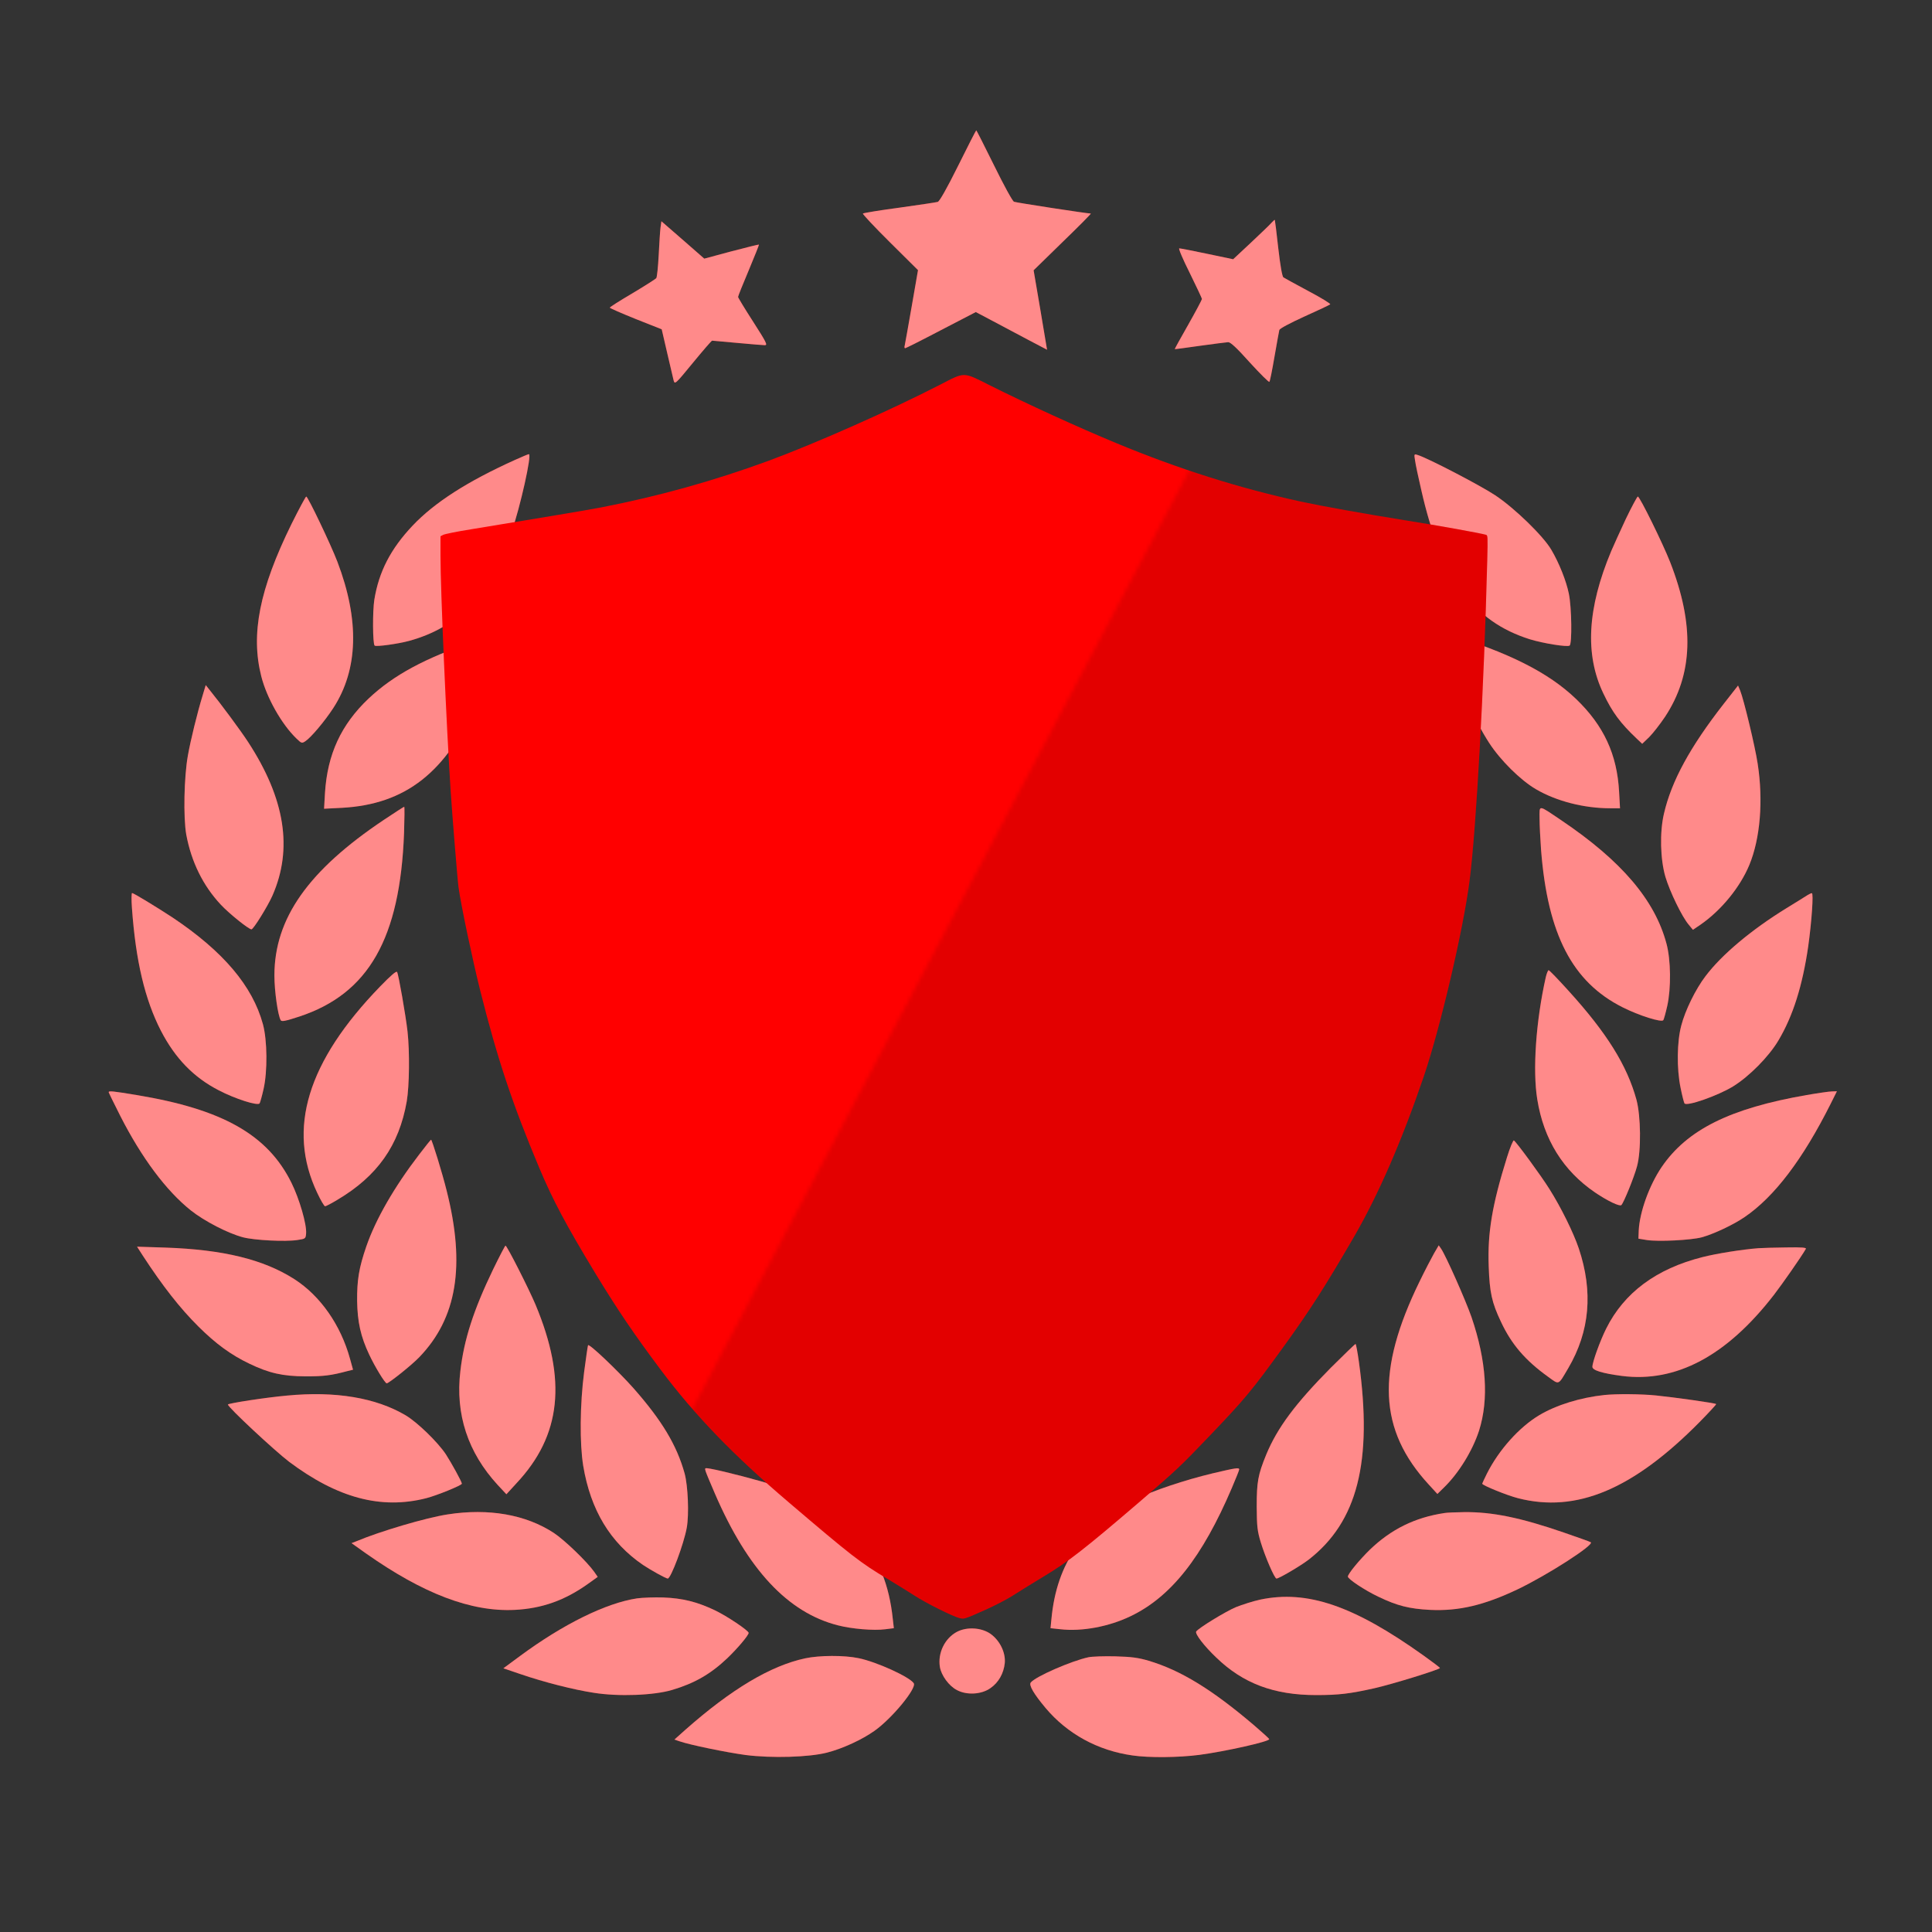 <svg width="500" height="500" viewBox="0 0 500 500" fill="none" xmlns="http://www.w3.org/2000/svg">
<rect x="0" y="0" width="500" height="500" fill="#333333" stroke="none"/>
<path d="M247.969 42.888C245.039 48.802 243.125 52.131 242.695 52.248C242.305 52.366 237.852 53.032 232.813 53.737C227.773 54.402 223.516 55.107 223.32 55.264C223.164 55.382 226.328 58.75 230.313 62.705L237.578 69.912L235.938 79.35C235.039 84.52 234.219 89.063 234.141 89.416C234.023 89.807 234.063 90.121 234.258 90.121C234.414 90.121 238.633 88.006 243.555 85.421L252.539 80.76L256.836 83.032C259.219 84.285 263.359 86.478 266.055 87.927L270.977 90.512L269.258 80.251L267.5 69.951L275.039 62.588C279.219 58.554 282.461 55.264 282.305 55.264C281.367 55.264 262.969 52.444 262.422 52.209C262.031 52.053 259.805 47.979 257.266 42.81C254.805 37.836 252.734 33.724 252.656 33.724C252.578 33.724 250.469 37.836 247.969 42.888Z" fill="#FF0000"/>
<path d="M329.062 57.653C328.672 58.123 326.25 60.434 323.75 62.784L319.141 67.092L312.422 65.682C308.711 64.898 305.469 64.272 305.195 64.272C304.922 64.272 306.133 67.131 307.891 70.617C309.609 74.141 311.055 77.157 311.055 77.392C311.055 77.588 309.453 80.603 307.5 84.05C305.547 87.457 303.984 90.316 304.023 90.356C304.062 90.395 306.992 90.003 310.547 89.494C314.102 88.985 317.383 88.593 317.852 88.554C318.477 88.554 320.078 90.042 323.477 93.841C326.133 96.739 328.398 99.011 328.516 98.815C328.672 98.659 329.258 95.721 329.844 92.275C330.43 88.828 331.016 85.734 331.094 85.382C331.211 85.029 333.906 83.58 337.617 81.896C341.094 80.329 344.102 78.919 344.258 78.763C344.414 78.606 341.875 77.04 338.594 75.316C335.312 73.554 332.383 71.948 332.148 71.791C331.836 71.596 331.328 68.698 330.82 64.272C330.391 60.277 329.961 56.987 329.922 56.909C329.844 56.87 329.492 57.183 329.062 57.653Z" fill="#FF0000"/>
<path d="M170.938 58.906C170.82 59.807 170.625 63.019 170.469 66.034C170.312 69.05 170.039 71.713 169.844 71.987C169.648 72.222 166.875 73.985 163.672 75.904C160.469 77.784 157.812 79.468 157.812 79.624C157.812 79.742 160.82 81.073 164.531 82.562L171.25 85.225L172.656 91.296C173.438 94.624 174.18 97.875 174.336 98.463C174.648 99.559 174.805 99.403 179.336 93.88C181.914 90.747 184.141 88.162 184.297 88.162C184.453 88.162 187.383 88.436 190.82 88.75C194.258 89.063 197.461 89.337 197.93 89.337C198.711 89.337 198.359 88.632 194.922 83.267C192.773 79.938 191.016 77.04 191.016 76.844C191.016 76.609 192.266 73.515 193.789 69.912C195.273 66.348 196.484 63.371 196.406 63.293C196.328 63.254 193.125 64.037 189.258 65.055L182.266 66.935L176.719 62.079L171.172 57.261L170.938 58.906Z" fill="#FF0000"/>
<path d="M133.203 119.063C120.977 124.586 112.461 130.029 106.758 136.061C101.094 142.053 98.047 147.967 96.875 155.212C96.406 158.15 96.445 166.609 96.953 167.079C97.305 167.432 102.969 166.648 105.859 165.865C118.75 162.34 126.953 153.685 132.344 137.862C134.687 131.048 137.695 117.536 136.875 117.536C136.68 117.536 135.039 118.241 133.203 119.063Z" fill="#FF0000"/>
<path d="M366.211 119.142C366.328 120.082 367.07 123.606 367.852 126.935C372.969 149.494 381.211 160.813 395.898 165.434C399.297 166.492 405.586 167.51 406.211 167.079C406.875 166.688 406.758 157.171 406.016 153.646C405.352 150.356 403.516 145.735 401.484 142.288C399.414 138.724 391.914 131.439 386.914 128.15C383.086 125.604 369.219 118.398 366.836 117.732C365.977 117.458 365.937 117.497 366.211 119.142Z" fill="#FF0000"/>
<path d="M75.43 135.63C67.148 152.471 64.844 164.103 67.617 175.03C69.023 180.591 72.891 187.445 76.719 191.126C78.008 192.38 78.125 192.419 79.023 191.831C80.469 190.891 84.062 186.622 86.25 183.254C92.734 173.267 93.086 160.5 87.305 145.343C85.625 140.956 79.688 128.502 79.258 128.502C79.102 128.502 77.383 131.713 75.43 135.63Z" fill="#FF0000"/>
<path d="M420.781 134.259C419.297 137.471 417.578 141.191 416.992 142.601C410.781 157.405 410.117 169.429 414.961 179.494C417.266 184.351 419.336 187.132 423.594 191.165L425 192.497L426.797 190.774C427.774 189.795 429.609 187.445 430.899 185.526C438.164 174.52 438.594 161.753 432.227 145.46C430.352 140.682 424.375 128.502 423.867 128.502C423.711 128.502 422.305 131.087 420.781 134.259Z" fill="#FF0000"/>
<path d="M123.047 165.865C109.883 170.369 101.836 174.716 95.391 180.787C88.281 187.523 84.727 195.199 84.102 205.226L83.867 209.299L88.516 209.064C105 208.163 115.664 199.782 123.516 181.453C125.039 177.889 129.688 164.651 129.688 163.907C129.688 163.594 129.023 163.789 123.047 165.865Z" fill="#FF0000"/>
<path d="M374.883 168.137C378.008 178.28 381.524 186.27 385.391 192.262C388.281 196.727 393.477 201.897 397.5 204.247C402.773 207.341 409.922 209.181 416.758 209.181H419.258L419.023 204.951C418.516 195.239 415.039 187.758 407.852 180.865C400.703 174.011 390.391 168.842 374.141 163.907C373.594 163.75 373.711 164.416 374.883 168.137Z" fill="#FF0000"/>
<path d="M52.422 180.043C51.055 184.507 49.336 191.518 48.633 195.474C47.617 201.035 47.422 211.609 48.203 215.996C49.531 223.085 52.539 229.194 57.109 234.09C59.336 236.479 64.375 240.513 65.078 240.513C65.586 240.513 69.297 234.521 70.508 231.779C75.82 219.677 73.789 206.753 64.258 192.105C62.305 189.09 57.109 182.079 54.18 178.476L53.242 177.301L52.422 180.043Z" fill="#FF0000"/>
<path d="M446.094 182.158C437.383 193.32 432.578 202.132 430.625 210.591C429.492 215.408 429.688 222.458 431.016 226.962C432.188 230.839 435.274 237.223 437.031 239.299L438.125 240.63L440.039 239.338C445.43 235.617 450.313 229.664 452.734 223.829C455.547 217.014 456.367 207.223 454.883 197.628C454.219 193.202 451.289 181.022 450.352 178.711L449.805 177.419L446.094 182.158Z" fill="#FF0000"/>
<path d="M99.375 212.158C79.766 225.278 71.016 237.693 71.016 252.458C71.016 256.492 71.914 262.798 72.656 264.051C72.93 264.443 73.906 264.247 77.5 263.072C95.391 257.158 103.555 242.863 104.57 215.526C104.687 211.844 104.727 208.79 104.609 208.79C104.492 208.79 102.148 210.317 99.375 212.158Z" fill="#FF0000"/>
<path d="M398.437 211.844C398.437 213.568 398.633 217.21 398.828 219.991C400.547 241.845 406.914 254.142 419.922 260.683C424.18 262.837 430.039 264.678 430.469 264.012C430.625 263.738 431.094 262.093 431.484 260.33C432.5 255.787 432.422 248.424 431.289 244.234C428.281 232.915 419.609 222.771 404.101 212.314C397.93 208.163 398.437 208.202 398.437 211.844Z" fill="#FF0000"/>
<path d="M34.141 234.912C35.117 248.698 37.5 258.685 41.641 266.753C45.352 273.921 50.117 278.816 56.562 282.145C60.898 284.417 66.758 286.257 67.188 285.552C67.344 285.278 67.812 283.633 68.203 281.871C69.258 277.289 69.18 269.221 68.047 265.069C65.352 255.161 57.773 246.231 44.727 237.497C40.547 234.756 34.57 231.114 34.18 231.114C34.023 231.114 33.984 232.837 34.141 234.912Z" fill="#FF0000"/>
<path d="M467.774 231.662C467.344 231.936 464.922 233.463 462.344 235.03C453.242 240.63 445.547 247.093 441.367 252.654C438.828 255.983 436.133 261.466 435.117 265.383C433.984 269.612 433.906 276.544 434.922 281.479C435.313 283.437 435.781 285.278 435.938 285.552C436.484 286.414 444.531 283.594 448.516 281.166C452.695 278.581 457.774 273.45 460.234 269.299C464.024 262.954 466.484 255.121 467.969 244.899C468.867 238.437 469.375 231.113 468.906 231.153C468.711 231.153 468.203 231.388 467.774 231.662Z" fill="#FF0000"/>
<path d="M98.398 255.278C79.531 274.743 74.219 292.132 82.109 308.738C83.008 310.657 83.906 312.184 84.141 312.184C84.336 312.184 85.781 311.44 87.266 310.54C97.656 304.391 103.281 296.44 105.273 285.004C105.937 281.009 106.055 272.236 105.469 266.949C105 262.798 103.164 252.302 102.773 251.557C102.578 251.205 101.172 252.419 98.398 255.278Z" fill="#FF0000"/>
<path d="M400.039 252.928C397.5 264.247 396.602 276.975 397.852 284.573C399.531 294.913 404.531 302.981 412.813 308.62C416.055 310.814 419.18 312.302 419.609 311.871C420.234 311.244 422.93 304.626 423.672 301.806C424.766 297.772 424.648 288.842 423.516 284.612C421.055 275.683 415.859 267.341 405.898 256.375C403.281 253.477 400.977 251.087 400.781 251.087C400.625 251.087 400.273 251.91 400.039 252.928Z" fill="#FF0000"/>
<path d="M28.125 282.654C28.125 282.772 29.492 285.552 31.133 288.803C36.68 299.691 43.008 308.15 49.375 313.242C52.93 316.062 59.023 319.195 62.891 320.213C65.898 320.996 73.906 321.388 76.953 320.918C79.062 320.605 79.102 320.566 79.219 319.234C79.414 316.923 77.5 310.304 75.43 306.114C69.297 293.699 57.656 287.08 35.352 283.398C29.258 282.38 28.125 282.263 28.125 282.654Z" fill="#FF0000"/>
<path d="M467.539 283.398C447.695 286.845 436.602 292.367 430 302.08C426.797 306.819 424.336 313.712 424.102 318.451L424.023 320.566L426.172 320.918C429.18 321.388 437.617 320.957 440.43 320.213C443.516 319.352 448.555 317.002 451.523 314.965C459.219 309.717 466.563 300.043 473.789 285.631L475.391 282.419L474.141 282.458C473.438 282.458 470.469 282.889 467.539 283.398Z" fill="#FF0000"/>
<path d="M108.477 298.79C101.992 307.25 97.227 315.553 94.805 322.563C92.891 328.124 92.383 331.258 92.422 336.662C92.5 342.106 93.359 345.944 95.547 350.566C97.031 353.738 99.648 358.007 100.078 358.007C100.625 358.007 106.523 353.307 108.477 351.271C118.242 341.166 120.508 327.576 115.586 308.111C114.453 303.529 111.797 294.952 111.562 294.952C111.484 294.952 110.078 296.675 108.477 298.79Z" fill="#FF0000"/>
<path d="M390 299.534C386.172 311.793 384.961 318.999 385.274 327.654C385.508 334.469 386.055 337.054 388.477 342.145C391.172 347.903 394.766 352.093 400.664 356.323C403.594 358.438 403.203 358.595 405.859 354.091C411.445 344.574 412.344 334.312 408.594 323.111C407.227 319.038 404.024 312.537 401.016 307.759C398.789 304.195 392.461 295.579 391.797 295.148C391.602 295.03 390.781 296.989 390 299.534Z" fill="#FF0000"/>
<path d="M127.617 328.516C122.539 339.051 120.078 346.689 119.141 354.835C117.812 366.036 121.094 375.905 128.789 384.287L131.055 386.715L133.672 383.856C145.273 371.48 146.758 357.185 138.594 337.641C136.875 333.568 131.211 322.367 130.82 322.367C130.703 322.367 129.258 325.148 127.617 328.516Z" fill="#FF0000"/>
<path d="M371.133 324.365C370.469 325.54 368.789 328.751 367.422 331.571C356.055 354.796 356.758 370.109 369.805 384.247L371.992 386.637L373.711 384.952C377.539 381.232 381.094 375.435 382.773 370.266C385.352 362.159 384.687 352.172 380.82 340.853C379.258 336.388 374.18 324.952 372.969 323.19L372.344 322.289L371.133 324.365Z" fill="#FF0000"/>
<path d="M36.953 324.952C42.148 332.903 46.562 338.542 51.367 343.32C55.82 347.746 59.766 350.644 64.531 352.916C69.648 355.383 73.164 356.166 79.102 356.206C83.75 356.206 85.703 355.971 89.922 354.835L91.367 354.482L90.586 351.662C88.164 342.85 82.891 335.37 76.211 331.062C68.203 325.931 57.734 323.386 42.812 322.876L35.469 322.641L36.953 324.952Z" fill="#FF0000"/>
<path d="M455.078 323.033C450.938 323.346 444.258 324.404 440.586 325.344C428.633 328.359 420.313 334.547 415.664 343.869C414.102 347.002 412.109 352.485 412.109 353.738C412.109 354.639 414.688 355.422 419.727 356.088C433.75 357.89 446.875 350.918 459.102 335.096C461.328 332.198 466.094 325.383 467.344 323.229C467.578 322.876 466.445 322.759 462.227 322.837C459.258 322.876 456.055 322.955 455.078 323.033Z" fill="#FF0000"/>
<path d="M152.187 348.138C152.109 348.294 151.641 351.427 151.172 355.07C150.078 363.451 150 373.634 150.937 379.352C152.852 390.827 157.93 399.208 166.406 405.005C168.398 406.336 172.344 408.53 172.812 408.53C173.633 408.53 176.992 399.522 177.734 395.37C178.359 391.924 178.047 384.522 177.187 381.349C175.156 374.025 171.328 367.642 163.906 359.221C160 354.835 152.5 347.668 152.187 348.138Z" fill="#FF0000"/>
<path d="M344.414 353.973C335.234 363.255 330.586 369.482 327.695 376.454C325.547 381.702 325.234 383.542 325.234 389.926C325.273 395.096 325.391 396.193 326.289 399.169C327.422 402.89 329.844 408.53 330.352 408.53C331.016 408.53 336.523 405.279 338.633 403.673C351.328 393.843 355.273 378.294 351.68 352.407C351.328 349.9 350.938 347.824 350.82 347.824C350.664 347.824 347.812 350.605 344.414 353.973Z" fill="#FF0000"/>
<path d="M74.219 361.179C68.906 361.649 58.984 363.177 58.984 363.49C58.984 364.195 71.055 375.435 74.805 378.294C87.344 387.694 98.633 390.71 110.313 387.733C113.047 387.028 119.531 384.404 119.531 383.973C119.531 383.503 116.836 378.608 115.391 376.375C113.32 373.242 108.008 368.072 104.961 366.271C97.266 361.728 86.836 359.965 74.219 361.179Z" fill="#FF0000"/>
<path d="M415.234 361.023C408.984 361.689 402.773 363.608 398.32 366.271C393.164 369.365 387.891 375.24 384.805 381.388C384.141 382.72 383.594 383.895 383.594 383.973C383.594 384.404 390.078 387.028 392.852 387.733C407.969 391.61 422.578 385.501 439.844 368.033C442.266 365.566 444.219 363.451 444.141 363.373C443.867 363.099 433.203 361.61 428.555 361.14C424.727 360.749 418.164 360.71 415.234 361.023Z" fill="#FF0000"/>
<path d="M182.617 380.762C182.773 381.271 183.867 383.895 185.039 386.597C193.516 406.219 203.906 417.342 216.836 420.631C220.43 421.571 226.133 422.041 229.102 421.65L231.328 421.376L231.055 418.987C229.258 401.558 219.922 390.945 200.742 384.522C196.953 383.229 187.305 380.723 183.828 380.096C182.383 379.861 182.344 379.861 182.617 380.762Z" fill="#FF0000"/>
<path d="M313.789 381.31C306.602 383.033 298.398 385.775 293.945 387.968C280.43 394.626 273.477 404.456 272.109 418.987L271.875 421.376L274.453 421.65C280.039 422.276 286.953 420.984 292.578 418.282C303.047 413.269 311.133 403.047 318.789 385.109C319.844 382.642 320.703 380.488 320.703 380.292C320.703 379.744 319.766 379.9 313.789 381.31Z" fill="#FF0000"/>
<path d="M115.859 391.924C110.234 392.785 98.32 396.31 92.188 398.895L90.977 399.365L94.609 401.95C109.492 412.446 121.914 417.185 133.203 416.637C140.273 416.284 146.211 414.169 152.227 409.861L154.688 408.099L153.828 406.845C151.914 404.143 146.133 398.582 143.359 396.741C136.094 391.963 126.445 390.279 115.859 391.924Z" fill="#FF0000"/>
<path d="M373.828 391.571C366.211 392.707 360.039 395.762 354.57 401.01C351.836 403.673 348.828 407.315 348.828 408.02C348.828 408.647 353.164 411.545 356.719 413.229C361.602 415.579 364.727 416.363 370.117 416.637C377.578 416.989 384.102 415.423 392.773 411.31C400.547 407.59 412.773 399.718 411.68 399.13C411.367 398.934 408.242 397.838 404.727 396.624C393.477 392.746 386.172 391.258 378.906 391.336C376.641 391.375 374.375 391.454 373.828 391.571Z" fill="#FF0000"/>
<path d="M164.844 413.66C156.797 414.874 145.703 420.357 134.57 428.582L130.273 431.754L134.766 433.282C140.82 435.357 148.516 437.316 153.711 438.099C160.078 439.117 169.258 438.765 173.945 437.355C179.766 435.632 183.906 433.243 188.242 429.13C190.82 426.663 193.75 423.216 193.75 422.59C193.75 422.002 188.164 418.242 184.961 416.715C180.313 414.522 176.641 413.621 171.68 413.425C169.336 413.347 166.25 413.464 164.844 413.66Z" fill="#FF0000"/>
<path d="M326.172 413.973C324.336 414.365 321.523 415.266 319.844 415.932C317.07 417.107 310.117 421.376 309.57 422.237C309.219 422.825 311.602 425.958 314.727 428.934C321.68 435.671 329.688 438.686 340.625 438.686C346.484 438.686 349.336 438.334 355.664 436.924C360.195 435.906 372.656 432.068 372.656 431.676C372.656 431.558 370.742 430.109 368.438 428.464C350.352 415.54 338.32 411.428 326.172 413.973Z" fill="#FF0000"/>
<path d="M247.656 422.316C244.492 424 242.656 427.799 243.242 431.402C243.594 433.595 245.586 436.336 247.656 437.394C250.234 438.765 254.024 438.53 256.328 436.885C258.438 435.436 259.766 433.047 260.039 430.383C260.274 427.642 258.75 424.548 256.328 422.825C253.945 421.18 250.195 420.984 247.656 422.316Z" fill="#FF0000"/>
<path d="M208.398 429.169C199.414 431.088 189.258 437.159 177.383 447.655L174.531 450.201L175.938 450.671C178.516 451.572 188.008 453.53 192.969 454.196C199.688 455.057 209.375 454.783 214.063 453.569C218.164 452.512 223.125 450.201 226.328 447.929C230.859 444.718 237.266 436.924 236.484 435.632C235.43 433.987 226.836 430.07 222.188 429.13C218.438 428.347 212.07 428.386 208.398 429.169Z" fill="#FF0000"/>
<path d="M281.68 428.895C277.305 429.835 268.008 433.869 266.758 435.436C266.211 436.101 267.5 438.334 270.586 442.015C276.25 448.752 284.141 453.06 293.125 454.313C297.422 454.94 305.039 454.861 310.43 454.156C317.187 453.256 328.555 450.71 328.477 450.083C328.477 449.966 326.719 448.36 324.57 446.519C313.672 437.237 305.625 432.303 297.266 429.796C294.57 429.013 292.93 428.778 288.672 428.66C285.781 428.582 282.617 428.699 281.68 428.895Z" fill="#FF0000"/>
<path d="M247.969 42.888C245.039 48.802 243.125 52.131 242.695 52.248C242.305 52.366 237.852 53.032 232.813 53.737C227.773 54.402 223.516 55.107 223.32 55.264C223.164 55.382 226.328 58.75 230.313 62.705L237.578 69.912L235.938 79.35C235.039 84.52 234.219 89.063 234.141 89.416C234.023 89.807 234.063 90.121 234.258 90.121C234.414 90.121 238.633 88.006 243.555 85.421L252.539 80.76L256.836 83.032C259.219 84.285 263.359 86.478 266.055 87.927L270.977 90.512L269.258 80.251L267.5 69.951L275.039 62.588C279.219 58.554 282.461 55.264 282.305 55.264C281.367 55.264 262.969 52.444 262.422 52.209C262.031 52.053 259.805 47.979 257.266 42.81C254.805 37.836 252.734 33.724 252.656 33.724C252.578 33.724 250.469 37.836 247.969 42.888Z" fill="white" fill-opacity="0.54"/>
<path d="M329.062 57.653C328.672 58.123 326.25 60.434 323.75 62.784L319.141 67.092L312.422 65.682C308.711 64.898 305.469 64.272 305.195 64.272C304.922 64.272 306.133 67.131 307.891 70.617C309.609 74.141 311.055 77.157 311.055 77.392C311.055 77.588 309.453 80.603 307.5 84.05C305.547 87.457 303.984 90.316 304.023 90.356C304.062 90.395 306.992 90.003 310.547 89.494C314.102 88.985 317.383 88.593 317.852 88.554C318.477 88.554 320.078 90.042 323.477 93.841C326.133 96.739 328.398 99.011 328.516 98.815C328.672 98.659 329.258 95.721 329.844 92.275C330.43 88.828 331.016 85.734 331.094 85.382C331.211 85.029 333.906 83.58 337.617 81.896C341.094 80.329 344.102 78.919 344.258 78.763C344.414 78.606 341.875 77.04 338.594 75.316C335.312 73.554 332.383 71.948 332.148 71.791C331.836 71.596 331.328 68.698 330.82 64.272C330.391 60.277 329.961 56.987 329.922 56.909C329.844 56.87 329.492 57.183 329.062 57.653Z" fill="white" fill-opacity="0.54"/>
<path d="M170.938 58.906C170.82 59.807 170.625 63.019 170.469 66.034C170.312 69.05 170.039 71.713 169.844 71.987C169.648 72.222 166.875 73.985 163.672 75.904C160.469 77.784 157.812 79.468 157.812 79.624C157.812 79.742 160.82 81.073 164.531 82.562L171.25 85.225L172.656 91.296C173.438 94.624 174.18 97.875 174.336 98.463C174.648 99.559 174.805 99.403 179.336 93.88C181.914 90.747 184.141 88.162 184.297 88.162C184.453 88.162 187.383 88.436 190.82 88.75C194.258 89.063 197.461 89.337 197.93 89.337C198.711 89.337 198.359 88.632 194.922 83.267C192.773 79.938 191.016 77.04 191.016 76.844C191.016 76.609 192.266 73.515 193.789 69.912C195.273 66.348 196.484 63.371 196.406 63.293C196.328 63.254 193.125 64.037 189.258 65.055L182.266 66.935L176.719 62.079L171.172 57.261L170.938 58.906Z" fill="white" fill-opacity="0.54"/>
<path d="M133.203 119.063C120.977 124.586 112.461 130.029 106.758 136.061C101.094 142.053 98.047 147.967 96.875 155.212C96.406 158.15 96.445 166.609 96.953 167.079C97.305 167.432 102.969 166.648 105.859 165.865C118.75 162.34 126.953 153.685 132.344 137.862C134.687 131.048 137.695 117.536 136.875 117.536C136.68 117.536 135.039 118.241 133.203 119.063Z" fill="white" fill-opacity="0.54"/>
<path d="M366.211 119.142C366.328 120.082 367.07 123.606 367.852 126.935C372.969 149.494 381.211 160.813 395.898 165.434C399.297 166.492 405.586 167.51 406.211 167.079C406.875 166.688 406.758 157.171 406.016 153.646C405.352 150.356 403.516 145.735 401.484 142.288C399.414 138.724 391.914 131.439 386.914 128.15C383.086 125.604 369.219 118.398 366.836 117.732C365.977 117.458 365.937 117.497 366.211 119.142Z" fill="white" fill-opacity="0.54"/>
<path d="M75.43 135.63C67.148 152.471 64.844 164.103 67.617 175.03C69.023 180.591 72.891 187.445 76.719 191.126C78.008 192.38 78.125 192.419 79.023 191.831C80.469 190.891 84.062 186.622 86.25 183.254C92.734 173.267 93.086 160.5 87.305 145.343C85.625 140.956 79.688 128.502 79.258 128.502C79.102 128.502 77.383 131.713 75.43 135.63Z" fill="white" fill-opacity="0.54"/>
<path d="M420.781 134.259C419.297 137.471 417.578 141.191 416.992 142.601C410.781 157.405 410.117 169.429 414.961 179.494C417.266 184.351 419.336 187.132 423.594 191.165L425 192.497L426.797 190.774C427.774 189.795 429.609 187.445 430.899 185.526C438.164 174.52 438.594 161.753 432.227 145.46C430.352 140.682 424.375 128.502 423.867 128.502C423.711 128.502 422.305 131.087 420.781 134.259Z" fill="white" fill-opacity="0.54"/>
<path d="M123.047 165.865C109.883 170.369 101.836 174.716 95.391 180.787C88.281 187.523 84.727 195.199 84.102 205.226L83.867 209.299L88.516 209.064C105 208.163 115.664 199.782 123.516 181.453C125.039 177.889 129.688 164.651 129.688 163.907C129.688 163.594 129.023 163.789 123.047 165.865Z" fill="white" fill-opacity="0.54"/>
<path d="M374.883 168.137C378.008 178.28 381.524 186.27 385.391 192.262C388.281 196.727 393.477 201.897 397.5 204.247C402.773 207.341 409.922 209.181 416.758 209.181H419.258L419.023 204.951C418.516 195.239 415.039 187.758 407.852 180.865C400.703 174.011 390.391 168.842 374.141 163.907C373.594 163.75 373.711 164.416 374.883 168.137Z" fill="white" fill-opacity="0.54"/>
<path d="M52.422 180.043C51.055 184.507 49.336 191.518 48.633 195.474C47.617 201.035 47.422 211.609 48.203 215.996C49.531 223.085 52.539 229.194 57.109 234.09C59.336 236.479 64.375 240.513 65.078 240.513C65.586 240.513 69.297 234.521 70.508 231.779C75.82 219.677 73.789 206.753 64.258 192.105C62.305 189.09 57.109 182.079 54.18 178.476L53.242 177.301L52.422 180.043Z" fill="white" fill-opacity="0.54"/>
<path d="M446.094 182.158C437.383 193.32 432.578 202.132 430.625 210.591C429.492 215.408 429.688 222.458 431.016 226.962C432.188 230.839 435.274 237.223 437.031 239.299L438.125 240.63L440.039 239.338C445.43 235.617 450.313 229.664 452.734 223.829C455.547 217.014 456.367 207.223 454.883 197.628C454.219 193.202 451.289 181.022 450.352 178.711L449.805 177.419L446.094 182.158Z" fill="white" fill-opacity="0.54"/>
<path d="M99.375 212.158C79.766 225.278 71.016 237.693 71.016 252.458C71.016 256.492 71.914 262.798 72.656 264.051C72.93 264.443 73.906 264.247 77.5 263.072C95.391 257.158 103.555 242.863 104.57 215.526C104.687 211.844 104.727 208.79 104.609 208.79C104.492 208.79 102.148 210.317 99.375 212.158Z" fill="white" fill-opacity="0.54"/>
<path d="M398.437 211.844C398.437 213.568 398.633 217.21 398.828 219.991C400.547 241.845 406.914 254.142 419.922 260.683C424.18 262.837 430.039 264.678 430.469 264.012C430.625 263.738 431.094 262.093 431.484 260.33C432.5 255.787 432.422 248.424 431.289 244.234C428.281 232.915 419.609 222.771 404.101 212.314C397.93 208.163 398.437 208.202 398.437 211.844Z" fill="white" fill-opacity="0.54"/>
<path d="M34.141 234.912C35.117 248.698 37.5 258.685 41.641 266.753C45.352 273.921 50.117 278.816 56.562 282.145C60.898 284.417 66.758 286.257 67.188 285.552C67.344 285.278 67.812 283.633 68.203 281.871C69.258 277.289 69.18 269.221 68.047 265.069C65.352 255.161 57.773 246.231 44.727 237.497C40.547 234.756 34.57 231.114 34.18 231.114C34.023 231.114 33.984 232.837 34.141 234.912Z" fill="white" fill-opacity="0.54"/>
<path d="M467.774 231.662C467.344 231.936 464.922 233.463 462.344 235.03C453.242 240.63 445.547 247.093 441.367 252.654C438.828 255.983 436.133 261.466 435.117 265.383C433.984 269.612 433.906 276.544 434.922 281.479C435.313 283.437 435.781 285.278 435.938 285.552C436.484 286.414 444.531 283.594 448.516 281.166C452.695 278.581 457.774 273.45 460.234 269.299C464.024 262.954 466.484 255.121 467.969 244.899C468.867 238.437 469.375 231.113 468.906 231.153C468.711 231.153 468.203 231.388 467.774 231.662Z" fill="white" fill-opacity="0.54"/>
<path d="M98.398 255.278C79.531 274.743 74.219 292.132 82.109 308.738C83.008 310.657 83.906 312.184 84.141 312.184C84.336 312.184 85.781 311.44 87.266 310.54C97.656 304.391 103.281 296.44 105.273 285.004C105.937 281.009 106.055 272.236 105.469 266.949C105 262.798 103.164 252.302 102.773 251.557C102.578 251.205 101.172 252.419 98.398 255.278Z" fill="white" fill-opacity="0.54"/>
<path d="M400.039 252.928C397.5 264.247 396.602 276.975 397.852 284.573C399.531 294.913 404.531 302.981 412.813 308.62C416.055 310.814 419.18 312.302 419.609 311.871C420.234 311.244 422.93 304.626 423.672 301.806C424.766 297.772 424.648 288.842 423.516 284.612C421.055 275.683 415.859 267.341 405.898 256.375C403.281 253.477 400.977 251.087 400.781 251.087C400.625 251.087 400.273 251.91 400.039 252.928Z" fill="white" fill-opacity="0.54"/>
<path d="M28.125 282.654C28.125 282.772 29.492 285.552 31.133 288.803C36.68 299.691 43.008 308.15 49.375 313.242C52.93 316.062 59.023 319.195 62.891 320.213C65.898 320.996 73.906 321.388 76.953 320.918C79.062 320.605 79.102 320.566 79.219 319.234C79.414 316.923 77.5 310.304 75.43 306.114C69.297 293.699 57.656 287.08 35.352 283.398C29.258 282.38 28.125 282.263 28.125 282.654Z" fill="white" fill-opacity="0.54"/>
<path d="M467.539 283.398C447.695 286.845 436.602 292.367 430 302.08C426.797 306.819 424.336 313.712 424.102 318.451L424.023 320.566L426.172 320.918C429.18 321.388 437.617 320.957 440.43 320.213C443.516 319.352 448.555 317.002 451.523 314.965C459.219 309.717 466.563 300.043 473.789 285.631L475.391 282.419L474.141 282.458C473.438 282.458 470.469 282.889 467.539 283.398Z" fill="white" fill-opacity="0.54"/>
<path d="M108.477 298.79C101.992 307.25 97.227 315.553 94.805 322.563C92.891 328.124 92.383 331.258 92.422 336.662C92.5 342.106 93.359 345.944 95.547 350.566C97.031 353.738 99.648 358.007 100.078 358.007C100.625 358.007 106.523 353.307 108.477 351.271C118.242 341.166 120.508 327.576 115.586 308.111C114.453 303.529 111.797 294.952 111.562 294.952C111.484 294.952 110.078 296.675 108.477 298.79Z" fill="white" fill-opacity="0.54"/>
<path d="M390 299.534C386.172 311.793 384.961 318.999 385.274 327.654C385.508 334.469 386.055 337.054 388.477 342.145C391.172 347.903 394.766 352.093 400.664 356.323C403.594 358.438 403.203 358.595 405.859 354.091C411.445 344.574 412.344 334.312 408.594 323.111C407.227 319.038 404.024 312.537 401.016 307.759C398.789 304.195 392.461 295.579 391.797 295.148C391.602 295.03 390.781 296.989 390 299.534Z" fill="white" fill-opacity="0.54"/>
<path d="M127.617 328.516C122.539 339.051 120.078 346.689 119.141 354.835C117.812 366.036 121.094 375.905 128.789 384.287L131.055 386.715L133.672 383.856C145.273 371.48 146.758 357.185 138.594 337.641C136.875 333.568 131.211 322.367 130.82 322.367C130.703 322.367 129.258 325.148 127.617 328.516Z" fill="white" fill-opacity="0.54"/>
<path d="M371.133 324.365C370.469 325.54 368.789 328.751 367.422 331.571C356.055 354.796 356.758 370.109 369.805 384.247L371.992 386.637L373.711 384.952C377.539 381.232 381.094 375.435 382.773 370.266C385.352 362.159 384.687 352.172 380.82 340.853C379.258 336.388 374.18 324.952 372.969 323.19L372.344 322.289L371.133 324.365Z" fill="white" fill-opacity="0.54"/>
<path d="M36.953 324.952C42.148 332.903 46.562 338.542 51.367 343.32C55.82 347.746 59.766 350.644 64.531 352.916C69.648 355.383 73.164 356.166 79.102 356.206C83.75 356.206 85.703 355.971 89.922 354.835L91.367 354.482L90.586 351.662C88.164 342.85 82.891 335.37 76.211 331.062C68.203 325.931 57.734 323.386 42.812 322.876L35.469 322.641L36.953 324.952Z" fill="white" fill-opacity="0.54"/>
<path d="M455.078 323.033C450.938 323.346 444.258 324.404 440.586 325.344C428.633 328.359 420.313 334.547 415.664 343.869C414.102 347.002 412.109 352.485 412.109 353.738C412.109 354.639 414.688 355.422 419.727 356.088C433.75 357.89 446.875 350.918 459.102 335.096C461.328 332.198 466.094 325.383 467.344 323.229C467.578 322.876 466.445 322.759 462.227 322.837C459.258 322.876 456.055 322.955 455.078 323.033Z" fill="white" fill-opacity="0.54"/>
<path d="M152.187 348.138C152.109 348.294 151.641 351.427 151.172 355.07C150.078 363.451 150 373.634 150.937 379.352C152.852 390.827 157.93 399.208 166.406 405.005C168.398 406.336 172.344 408.53 172.812 408.53C173.633 408.53 176.992 399.522 177.734 395.37C178.359 391.924 178.047 384.522 177.187 381.349C175.156 374.025 171.328 367.642 163.906 359.221C160 354.835 152.5 347.668 152.187 348.138Z" fill="white" fill-opacity="0.54"/>
<path d="M344.414 353.973C335.234 363.255 330.586 369.482 327.695 376.454C325.547 381.702 325.234 383.542 325.234 389.926C325.273 395.096 325.391 396.193 326.289 399.169C327.422 402.89 329.844 408.53 330.352 408.53C331.016 408.53 336.523 405.279 338.633 403.673C351.328 393.843 355.273 378.294 351.68 352.407C351.328 349.9 350.938 347.824 350.82 347.824C350.664 347.824 347.812 350.605 344.414 353.973Z" fill="white" fill-opacity="0.54"/>
<path d="M74.219 361.179C68.906 361.649 58.984 363.177 58.984 363.49C58.984 364.195 71.055 375.435 74.805 378.294C87.344 387.694 98.633 390.71 110.313 387.733C113.047 387.028 119.531 384.404 119.531 383.973C119.531 383.503 116.836 378.608 115.391 376.375C113.32 373.242 108.008 368.072 104.961 366.271C97.266 361.728 86.836 359.965 74.219 361.179Z" fill="white" fill-opacity="0.54"/>
<path d="M415.234 361.023C408.984 361.689 402.773 363.608 398.32 366.271C393.164 369.365 387.891 375.24 384.805 381.388C384.141 382.72 383.594 383.895 383.594 383.973C383.594 384.404 390.078 387.028 392.852 387.733C407.969 391.61 422.578 385.501 439.844 368.033C442.266 365.566 444.219 363.451 444.141 363.373C443.867 363.099 433.203 361.61 428.555 361.14C424.727 360.749 418.164 360.71 415.234 361.023Z" fill="white" fill-opacity="0.54"/>
<path d="M182.617 380.762C182.773 381.271 183.867 383.895 185.039 386.597C193.516 406.219 203.906 417.342 216.836 420.631C220.43 421.571 226.133 422.041 229.102 421.65L231.328 421.376L231.055 418.987C229.258 401.558 219.922 390.945 200.742 384.522C196.953 383.229 187.305 380.723 183.828 380.096C182.383 379.861 182.344 379.861 182.617 380.762Z" fill="white" fill-opacity="0.54"/>
<path d="M313.789 381.31C306.602 383.033 298.398 385.775 293.945 387.968C280.43 394.626 273.477 404.456 272.109 418.987L271.875 421.376L274.453 421.65C280.039 422.276 286.953 420.984 292.578 418.282C303.047 413.269 311.133 403.047 318.789 385.109C319.844 382.642 320.703 380.488 320.703 380.292C320.703 379.744 319.766 379.9 313.789 381.31Z" fill="white" fill-opacity="0.54"/>
<path d="M115.859 391.924C110.234 392.785 98.32 396.31 92.188 398.895L90.977 399.365L94.609 401.95C109.492 412.446 121.914 417.185 133.203 416.637C140.273 416.284 146.211 414.169 152.227 409.861L154.688 408.099L153.828 406.845C151.914 404.143 146.133 398.582 143.359 396.741C136.094 391.963 126.445 390.279 115.859 391.924Z" fill="white" fill-opacity="0.54"/>
<path d="M373.828 391.571C366.211 392.707 360.039 395.762 354.57 401.01C351.836 403.673 348.828 407.315 348.828 408.02C348.828 408.647 353.164 411.545 356.719 413.229C361.602 415.579 364.727 416.363 370.117 416.637C377.578 416.989 384.102 415.423 392.773 411.31C400.547 407.59 412.773 399.718 411.68 399.13C411.367 398.934 408.242 397.838 404.727 396.624C393.477 392.746 386.172 391.258 378.906 391.336C376.641 391.375 374.375 391.454 373.828 391.571Z" fill="white" fill-opacity="0.54"/>
<path d="M164.844 413.66C156.797 414.874 145.703 420.357 134.57 428.582L130.273 431.754L134.766 433.282C140.82 435.357 148.516 437.316 153.711 438.099C160.078 439.117 169.258 438.765 173.945 437.355C179.766 435.632 183.906 433.243 188.242 429.13C190.82 426.663 193.75 423.216 193.75 422.59C193.75 422.002 188.164 418.242 184.961 416.715C180.313 414.522 176.641 413.621 171.68 413.425C169.336 413.347 166.25 413.464 164.844 413.66Z" fill="white" fill-opacity="0.54"/>
<path d="M326.172 413.973C324.336 414.365 321.523 415.266 319.844 415.932C317.07 417.107 310.117 421.376 309.57 422.237C309.219 422.825 311.602 425.958 314.727 428.934C321.68 435.671 329.688 438.686 340.625 438.686C346.484 438.686 349.336 438.334 355.664 436.924C360.195 435.906 372.656 432.068 372.656 431.676C372.656 431.558 370.742 430.109 368.438 428.464C350.352 415.54 338.32 411.428 326.172 413.973Z" fill="white" fill-opacity="0.54"/>
<path d="M247.656 422.316C244.492 424 242.656 427.799 243.242 431.402C243.594 433.595 245.586 436.336 247.656 437.394C250.234 438.765 254.024 438.53 256.328 436.885C258.438 435.436 259.766 433.047 260.039 430.383C260.274 427.642 258.75 424.548 256.328 422.825C253.945 421.18 250.195 420.984 247.656 422.316Z" fill="white" fill-opacity="0.54"/>
<path d="M208.398 429.169C199.414 431.088 189.258 437.159 177.383 447.655L174.531 450.201L175.938 450.671C178.516 451.572 188.008 453.53 192.969 454.196C199.688 455.057 209.375 454.783 214.063 453.569C218.164 452.512 223.125 450.201 226.328 447.929C230.859 444.718 237.266 436.924 236.484 435.632C235.43 433.987 226.836 430.07 222.188 429.13C218.438 428.347 212.07 428.386 208.398 429.169Z" fill="white" fill-opacity="0.54"/>
<path d="M281.68 428.895C277.305 429.835 268.008 433.869 266.758 435.436C266.211 436.101 267.5 438.334 270.586 442.015C276.25 448.752 284.141 453.06 293.125 454.313C297.422 454.94 305.039 454.861 310.43 454.156C317.187 453.256 328.555 450.71 328.477 450.083C328.477 449.966 326.719 448.36 324.57 446.519C313.672 437.237 305.625 432.303 297.266 429.796C294.57 429.013 292.93 428.778 288.672 428.66C285.781 428.582 282.617 428.699 281.68 428.895Z" fill="white" fill-opacity="0.54"/>
<g clip-path="url(#clip0_14_46)">
<path d="M243.341 99.541C230.646 106.081 211.188 114.71 198.87 119.263C184.742 124.445 170.488 128.42 155.605 131.313C152.563 131.917 136.449 134.609 121.818 136.998C118.299 137.552 115.106 138.206 114.729 138.407L114 138.785V143.866C114 152.721 115.508 187.361 116.64 204.92C117.067 211.26 118.424 228.039 118.676 229.699C119.329 234.403 122.346 248.667 124.332 256.566C128.732 274.05 132.653 285.823 139.541 302.2C143.086 310.627 146.404 316.866 154.172 329.695C159.904 339.104 164.077 345.267 171.066 354.6C179.915 366.373 189.82 376.637 204.174 388.838C220.439 402.699 222.651 404.435 229.841 408.711C232.38 410.246 235.472 412.158 236.754 412.988C239.444 414.774 246.609 418.346 248.268 418.749C249.374 419.025 249.55 418.975 251.913 417.994C256.539 416.032 260.436 414.069 262.949 412.409C264.332 411.529 267.575 409.516 270.164 407.956C276.424 404.208 280.673 400.888 294.876 388.712C304.404 380.536 305.535 379.454 312.775 371.882C322.253 361.971 323.887 360.009 332.308 348.361C339.096 338.978 342.942 332.941 350.459 320.01C356.744 309.143 362.777 295.282 368.458 278.628C372.757 265.975 378.715 240.542 380.324 227.938C382.059 214.455 384.07 177.903 384.899 145.023C385.05 138.86 385.025 138.558 384.598 138.407C383.115 137.98 372.28 136.017 364.135 134.734C353.023 132.948 342.213 131.011 336.607 129.804C320.518 126.282 304.882 121.326 288.843 114.66C278.963 110.559 265.966 104.622 256.262 99.767C249.148 96.195 249.827 96.195 243.341 99.541Z" fill="#FF0000"/>
<mask id="mask0_14_46" style="mask-type:alpha" maskUnits="userSpaceOnUse" x="146" y="93" width="362" height="433">
<rect x="323.016" y="93" width="209.052" height="378.272" transform="rotate(27.902 323.016 93)" fill="black"/>
</mask>
<g mask="url(#mask0_14_46)">
<path d="M243.341 99.541C230.646 106.081 211.188 114.71 198.87 119.263C184.742 124.445 170.488 128.42 155.605 131.313C152.563 131.917 136.449 134.609 121.818 136.998C118.299 137.552 115.106 138.206 114.729 138.407L114 138.785V143.866C114 152.721 115.508 187.361 116.64 204.92C117.067 211.26 118.424 228.039 118.676 229.699C119.329 234.403 122.346 248.667 124.332 256.566C128.732 274.05 132.653 285.823 139.541 302.2C143.086 310.627 146.404 316.866 154.172 329.695C159.904 339.104 164.077 345.267 171.066 354.6C179.915 366.373 189.82 376.637 204.174 388.838C220.439 402.699 222.651 404.435 229.841 408.711C232.38 410.246 235.472 412.158 236.754 412.988C239.444 414.774 246.609 418.346 248.268 418.748C249.374 419.025 249.55 418.975 251.913 417.994C256.539 416.032 260.436 414.069 262.949 412.409C264.332 411.529 267.575 409.516 270.164 407.956C276.424 404.208 280.673 400.888 294.876 388.712C304.404 380.536 305.535 379.454 312.775 371.882C322.253 361.971 323.887 360.009 332.308 348.361C339.096 338.978 342.942 332.94 350.459 320.01C356.744 309.143 362.777 295.282 368.458 278.628C372.757 265.975 378.715 240.542 380.324 227.938C382.059 214.455 384.07 177.902 384.899 145.023C385.05 138.86 385.025 138.558 384.598 138.407C383.115 137.98 372.28 136.017 364.135 134.734C353.023 132.948 342.213 131.011 336.607 129.804C320.518 126.282 304.882 121.326 288.843 114.66C278.963 110.559 265.966 104.622 256.262 99.767C249.148 96.195 249.827 96.195 243.341 99.541Z" fill="black" fill-opacity="0.11"/>
</g>
</g>
<defs>
<clipPath id="clip0_14_46">
<rect width="271" height="322" fill="white" transform="translate(114 97)"/>
</clipPath>
</defs>
</svg>
